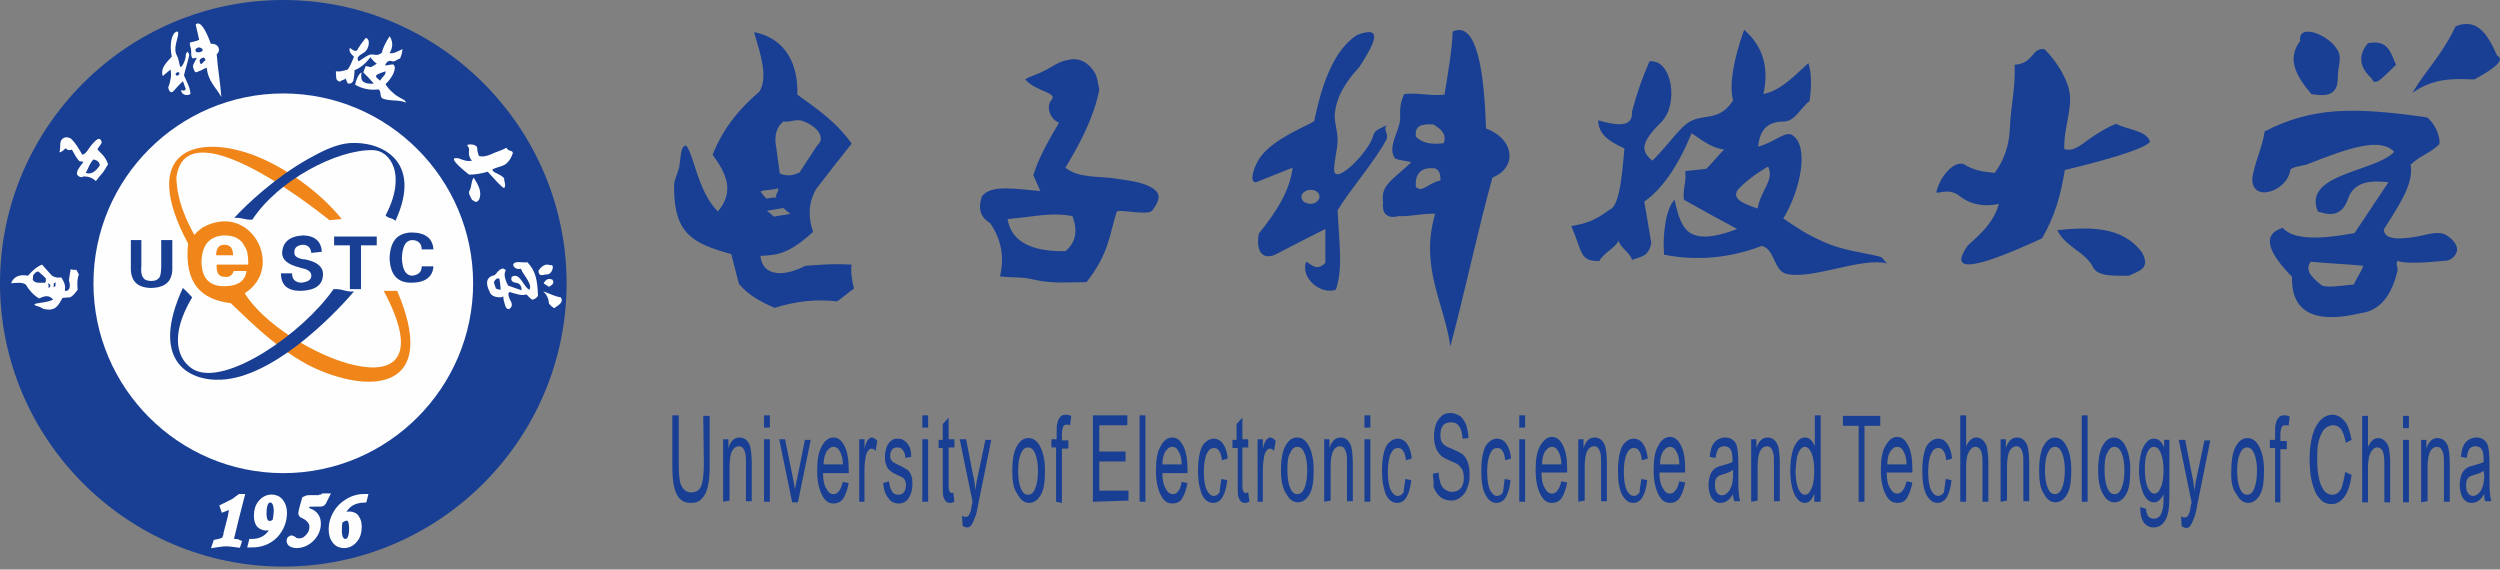 <?xml version="1.0" encoding="utf-8"?>
<!-- Generator: Adobe Illustrator 27.9.0, SVG Export Plug-In . SVG Version: 6.00 Build 0)  -->
<svg version="1.1" id="图层_1" xmlns:svg="http://www.w3.org/2000/svg"
	 xmlns="http://www.w3.org/2000/svg" xmlns:xlink="http://www.w3.org/1999/xlink" x="0px" y="0px" viewBox="0 0 428 97.5"
	 style="enable-background:new 0 0 428 97.5;" xml:space="preserve">
<rect x="0" y="0" width="428" height="97.5" fill="#808080" stroke="none"/>
<style type="text/css">
	.st0{fill-rule:evenodd;clip-rule:evenodd;fill:#183F93;}
	.st1{fill-rule:evenodd;clip-rule:evenodd;fill:#FEFEFE;}
	.st2{fill-rule:evenodd;clip-rule:evenodd;fill:#FEFEFE;stroke:#FEFEFE;stroke-width:1.06;}
	.st3{fill-rule:evenodd;clip-rule:evenodd;fill:#F08519;}
</style>
<g>
	<g id="svg_1">
		<g id="svg_18">
			<g id="svg_19">
				<g id="svg_20">
					<path id="svg_21" class="st0" d="M48.5,0C75.2,0,97,21.8,97,48.5C97,75.2,75.2,97,48.5,97C21.8,97,0,75.2,0,48.5
						C0,21.8,21.8,0,48.5,0z"/>
					<path id="svg_22" class="st1" d="M48.5,16C66.4,16,81,30.6,81,48.5C81,66.4,66.4,81,48.5,81C30.6,81,16,66.4,16,48.5
						C16,30.6,30.6,16,48.5,16L48.5,16z"/>
					<path id="svg_23" class="st1" d="M5.9,52.1c0,0.2,0.4,0.3,0.8,0.4c0.3,0.1,0.5,0.3,0.8,0.4c1.9,0.4,2.4-0.4,3.2-1.9
						c0.4,0,0.9-0.1,1.3-0.1c0.6-0.3,0.9-0.8,1.3-1.3c-0.1-1-0.1-1.8,0.2-2.6c-0.1-0.3-0.3-0.5-0.4-0.8c-0.3,0-0.7,0-1-0.1
						c-0.2,1-0.2,1.4-0.3,1.9c0.4,1.2,0,1.9-0.7,1.8c0.1-0.7,0.1-1.2-0.6-2.3c-0.6,0.1-1.2,0-1.7-0.4c-0.5-0.6-1.1-1.2-1.6-1.8
						c-1,0.4-1.7,1.1-2.4,1.9c-1.5-0.3-2.5,0.2-2.9,1.3c1-0.1,1.9-0.2,2.5,0.2c0.6,1,1.3,1.8,2.3,2.4c0.8-0.4,1.7-0.7,2.4,0.2
						C7.8,51.9,6.2,51.8,5.9,52.1L5.9,52.1L5.9,52.1z M5.6,47.9c0.2,0.3,0.5,0.5,1,0.5c0.4,0,0.7,0,1.1,0c0.2-0.2,0.2-0.5,0.1-0.8
						c-0.3-0.3-0.6-0.6-1-0.9c-0.2-0.4-0.7-0.2-1.1,0.4C5.6,47.3,5.7,47.6,5.6,47.9L5.6,47.9L5.6,47.9z M8.3,49.3
						c0.1-0.1,0.2-0.1,0.3-0.2c0-0.1,0-0.3,0-0.4c-0.2,0-0.2-0.2-0.4-0.2C8.4,48.8,8.3,49.1,8.3,49.3L8.3,49.3z M9.2,49.2
						C9.3,49.1,9.4,49,9.5,49c0-0.2,0-0.5,0-0.7c-0.1,0.1-0.2,0.2-0.3,0.2C9.2,48.8,9.2,49,9.2,49.2z"/>
					<path id="svg_24" class="st1" d="M10.2,26.1c0-0.3,0.1-0.5,0.1-0.8c0-0.3,0-0.8,0.1-1.1c0.2-0.5,0.6-0.7,1-0.7
						c0.2,0,0.5,0.1,0.7,0.2c0.9,0.8,1.4,1.8,2,2.8c0.7-0.2,1-1,1.5-1.6c0.2-0.2,0.7-0.9,1.2-1.1c0.3-0.1,0.5,0.1,0.6,0.5
						c0.1,0.3-0.7,1-0.7,1.3c0.6,0.7,1.3,1.1,1.8,2.5c-0.3,0.5-0.7,1.3-1.2,1.8c-0.4,0.4-0.6,0.8-0.9,1.1c-0.6-0.6-1.3-0.8-2.1-0.8
						c-0.3,0.2-0.7,0.2-1.1-0.3c-0.2-0.6,0.5-1.4,1.1-2.2c-0.2,0-0.5-0.1-0.7-0.1c-0.5-0.5-0.8-1.1-1.3-2c-0.3,0.2-0.9,0.1-1-0.2
						C11.3,25.2,10.9,25.9,10.2,26.1L10.2,26.1L10.2,26.1z M14.7,29.6c0.5-1,0.7-1.7,1.3-2.3c0.6,0.1,1,0.4,1.1,1
						C16.3,29.5,15.5,29.9,14.7,29.6z"/>
					<path id="svg_25" class="st1" d="M86.7,25.3c-0.9,0.5-1.8,0.7-2.6,1.1c-0.7,0.3-1.4,0.5-2.1,0.3c-0.2-0.5-0.3-0.9-0.3-1.4
						c-0.1-0.5-1-0.7-1.7-0.5c-0.1,0.1,0.4,0.4,0.3,1c-0.1,0.7,0.1,1.3,0.5,1.7c-0.8,0.2-1.5-0.1-2.3-0.4c-1.3-0.2-1.2,0.4,1.8,2.8
						c1.1,0,2.1-0.2,3.2-0.5c1,1.1,2.4,2.7,2.8,2.8c0.4-0.4,0-1.1,0-1.7c-0.3-0.3-0.6-0.5-1-0.7c-0.4-0.2-1-0.4-1-0.8
						c1-0.5,2-0.5,2.6-1.2c0.4-0.4,0.7-1,0.9-1.6C87.7,25.6,87.2,26.1,86.7,25.3L86.7,25.3L86.7,25.3z M81.1,30.4
						c0.8,1.3,1.5,2.5,0.9,3.8c-0.5,0.7-0.8,0.2-1.2,0c-0.3-0.6-0.7-1.2-0.4-1.6C80.8,31.9,80.6,31.1,81.1,30.4z"/>
					<path id="svg_26" class="st1" d="M94.2,45.4c-0.8-0.3-1.4,0.1-2,0.9c0,0.5,0.1,0.7,0.4,0.8c0.2,0,0.5,0,0.7-0.1
						c0.2,0,0.5,0,0.7-0.1C94.6,46.6,95,45.2,94.2,45.4L94.2,45.4z M94,49.1c0.4-0.3,1-0.5,0.6-1.2c-0.8-0.4-1.2,0.1-1.4,0.4
						C92.9,48.5,93.2,48.6,94,49.1L94,49.1z M96,50.9c-1.3-0.2-1.9-0.7-3-1c0.8,0.7,0.9,1.4,1,2.1c0.6,0.7,1,0.9,1.1,0.6
						C95.9,52.1,96.5,51.6,96,50.9L96,50.9z M88.4,44.9c0.6-0.1,1.4,0.1,1.9,0c1.4,1.5,1.7,3,1.8,5.7c-0.1,0.3-0.6,0.7-1,0.7
						c-0.5-0.3-0.6-0.6-1-0.9c-0.8,0.3-1.8-0.1-2.8-0.4c-0.4,0.1-0.3,0.6,0,1.3c0.2,0.3,0.4,0.7,0.3,1.1c-0.4,0.9-0.9,0.4-1,0.2
						c-0.3-0.8-0.5-1.6-0.4-1.8c-0.2-0.1-0.2,0.1-0.5,0.1c-1.2,0-1.7-0.4-1.9-1c-0.7-1.4-0.6-2.5,0.9-2.8c0.8-1,1.4-1.5,1.9-0.8
						c-0.4,0.5-0.2,1.5,0.4,2.6c0.8,0.3,1.5,0.5,2.3,0.8c0-0.4-0.1-1.2-1-1.3c-0.9-0.1-0.8-0.7-0.7-1c1.4-0.9,2,1.7,3,2.2
						c0.5-0.6-0.2-1.6-1.2-3.1c0-0.1-0.2-0.5-0.3-0.5C88.1,46.3,87.3,45.1,88.4,44.9z M85.5,47.7c0.1,0.6,0.2,1.3,0.2,1.9
						c-0.3,0-0.5-0.1-0.8-0.2c-0.2-0.6-0.4-1-0.3-1.2C84.9,47.7,85.1,47.6,85.5,47.7z"/>
					<path id="svg_27" class="st1" d="M29.8,5.7c-0.6,0.9-0.7,2.3-0.4,4c-0.1,0.2-1.4,1.3-1.6,2.3c-0.1,0.6,0,1.2,0.2,0.9
						c0.4-0.3,0.8-0.7,1.2-1c0.2,1,0,2-0.4,3.1c0.2,0.9,0.6,0.9,0.9,0.6c0.5-0.6,1.1-1.2,1.6-1.7c0.2,0.4,0.3,0.9,0.5,1.3
						c-0.2,0.5-0.5,0.3-0.8,0.2c0,0.8,1,1.1,1.6,0.7c0-1-0.6-2-1.1-3.2c0.2-1,0.7-2.4,0.9-3.5c0-0.3-0.3-0.3-0.2-0.6
						c-0.2,0.2-0.4,0.3-0.4,0.6c0.1,0.7-0.8,2.6-1,1.9c-0.1-0.4-0.2-0.9-0.3-1.3c-0.1-0.3-0.3-0.6-0.4-0.9c-0.2-0.8,0-1.5,0.2-2.3
						C30.6,5.8,30.7,4.9,29.8,5.7L29.8,5.7L29.8,5.7z M33.5,4.2C33.7,5,33.9,6,34.1,6.8c-0.5,0.3-1,0.3-1.6,0.5
						c0,0.5,0.1,0.7,0.2,1.1c0.1,0.5-0.1,1.3,0.3,1.6c0.2,0,0.5-0.1,0.7-0.1c-0.5,1-0.9,1.3-0.5,2c0.1,0.5,0.4,0.6,0.8,0.3
						c0.5-0.1,0.9-0.5,1.4-0.6c0.2,2.3,1.6,3.4,2.5,5c-0.2-2.6-0.6-4.7-0.8-7.3c0.8-0.7,0.3-1.9-1-1.8C35.3,5.3,34.3,3.4,33.5,4.2
						L33.5,4.2L33.5,4.2z M30.3,12.4c0.2-0.1,0.4,0,0.4,0.1c0.1,0.2-0.1,0.3-0.2,0.4c-0.2,0.1-0.4,0-0.4-0.1
						C30,12.7,30.1,12.5,30.3,12.4z M33.6,8.9C33.9,9,34.3,9,34.7,8.7c0-0.4-0.2-0.5-0.7-0.6C33.5,8.3,33.3,8.5,33.6,8.9L33.6,8.9z
						 M34.3,10.9c0.3,0.2,0.4-0.3,0.9-0.6c-0.2-0.6-0.5-0.4-0.5-0.4C34.1,10.1,34.1,10.4,34.3,10.9L34.3,10.9z"/>
					<path id="svg_28" class="st1" d="M62.6,6.5c-0.5,0.6-0.9,1.2-1.3,1.8c-0.2,0.7-0.8,0.4-1.4-0.1c-0.2,0.5,0.1,1,0.7,1.5
						c-0.3,0.8-0.7,1.7-1,2.1c-0.1,0.1-0.2,0.2-0.4,0.2c-0.7,0.2-1.1,0.3-1.7,0.2c0.1,1.3-0.1,1.5,0.7,1.8c0.2-0.3,0.8-0.3,1-0.6
						c0,0.4,0.3,0.6,0.3,0.9c0.4,0,0.7,0.1,1-0.5c0.1-0.6,0.2-1.2,0.2-1.8c0.9-0.3,1.9-1.1,2.7-2.2c0.3,0.3,0.6,0.8,1.1,1.1
						c-0.3,0.2-0.6,0.4-1,0.6c-0.4-0.1-0.5-0.1-0.9-0.2c-0.1,0.4-0.3,0.7-0.4,1.1c0.6,0.6,1.2,1.2,1.8,1.9c-0.7,0.1-1.5,0-1.9-0.4
						c-0.3-0.3-0.3-0.9-0.2-1.5c-0.5,0.2-1,1.4-1.1,2.1c1.2,0.7,2.6,1,4,0.8c0.5,0.3,0.2,1.2,0.6,1.5c1,0.6,3.2,0.2,4.1,0.8
						c-0.1-0.2-0.1-0.3-0.2-0.4c-0.6-0.4-1.4-0.7-2-1.3c-0.7-0.6-1-1-1.3-1.5c1.1-1,2-2.7,1.4-3.3c-0.2-0.2-0.8,0.1-1.5,0.1
						c0.2-0.4,0.5-1,1.3-0.7c0.4,0.1,0.9-0.4,1.3-0.5c0.2-0.5,0.4-1.1,0.4-1.6c-1,0.5-1.5,0.8-2.2,0.7c0.6-1,0.6-2,0-2.9
						C66,7.3,65.5,8.3,65.4,9c-0.9,0.8-1.4,0.1-2.2,0.4c-0.5,0.2-1,0.6-1.8,1.1C61,9.9,61.3,9.6,62.3,9C63.2,8.5,63.5,6.6,62.6,6.5
						L62.6,6.5L62.6,6.5z M64.5,12.8c0.4-0.2,0.9-0.4,1.5-0.6c0.1,0.7-0.6,0.9-0.9,1.6C64.5,13.4,64.2,13.1,64.5,12.8L64.5,12.8z"/>
					<path id="svg_29" class="st2" d="M41.1,85.1h0.2l-0.9,3.5l-0.8,3.3c-0.1,0.3-0.1,0.5-0.1,0.6c0,0.1,0.1,0.2,0.2,0.2
						c0.1,0,0.2,0.1,0.5,0.1c0.2,0,0.4,0,0.6,0.1l-0.1,0.3c-0.8-0.1-1.4-0.2-2-0.2s-1.1,0.1-1.8,0.2l0.1-0.3
						c0.5-0.1,0.9-0.2,1.1-0.3c0.2-0.1,0.4-0.2,0.5-0.5c0.1-0.3,0.2-0.5,0.2-0.8l0.7-2.7c0.2-1.1,0.3-1.6,0.3-1.8
						c0-0.2-0.1-0.2-0.2-0.2c-0.1,0-0.5,0.2-1.3,0.5l-0.1-0.3c0.8-0.4,1.4-0.7,1.8-0.9C40.3,85.7,40.7,85.4,41.1,85.1L41.1,85.1
						L41.1,85.1z M43,93.2l0.1-0.4c2,0,3.4-1.1,4-3.1c-0.5,0.4-1,0.6-1.5,0.6c-0.5,0-0.9-0.2-1.2-0.5c-0.3-0.4-0.4-0.9-0.4-1.5
						c0-0.9,0.2-1.6,0.7-2.2c0.5-0.6,1.1-0.9,1.8-0.9c0.6,0,1.1,0.2,1.5,0.7c0.4,0.5,0.6,1.1,0.6,1.9c0,1.4-0.5,2.7-1.5,3.8
						C46,92.7,44.7,93.2,43,93.2L43,93.2L43,93.2z M47.2,89.2c0.1-0.7,0.2-1.3,0.2-1.7c0-0.6-0.1-1.1-0.3-1.5
						c-0.2-0.3-0.5-0.5-0.8-0.5c-0.4,0-0.7,0.2-0.9,0.6c-0.2,0.4-0.3,1-0.3,1.8c0,0.6,0.1,1.1,0.3,1.4c0.2,0.3,0.4,0.4,0.7,0.4
						C46.4,89.8,46.8,89.6,47.2,89.2L47.2,89.2L47.2,89.2z M55.4,85h0.4l-0.5,1c-0.1,0.2-0.3,0.2-0.8,0.2c-1.1,0-1.7,0-1.9,0.1
						c-0.2,0.4-0.2,0.6-0.2,0.8c0,0.1,0,0.2,0.1,0.2c0.1,0.1,0.2,0.1,0.3,0.2c0.6,0.2,1,0.5,1.2,0.8c0.3,0.4,0.4,0.8,0.4,1.4
						c0,0.9-0.4,1.8-1.1,2.5c-0.7,0.7-1.6,1.1-2.5,1.1c-0.4,0-0.7-0.1-0.9-0.2c-0.2-0.1-0.3-0.3-0.3-0.5c0-0.1,0-0.2,0.1-0.3
						c0.1-0.1,0.2-0.1,0.2-0.1c0.1,0,0.2,0.1,0.4,0.2c0.2,0.2,0.5,0.3,0.9,0.3c0.6,0,1.1-0.2,1.6-0.8c0.5-0.5,0.7-1.1,0.7-1.7
						c0-0.4-0.1-0.8-0.4-1.1c-0.2-0.3-0.6-0.6-1-0.8c-0.2-0.1-0.3-0.2-0.4-0.2c-0.1-0.1-0.1-0.2-0.1-0.3c0-0.1,0.1-0.4,0.2-0.9
						l0.4-1.4c0.2-0.1,0.4-0.2,0.7-0.2h1.4c0.3,0,0.5,0,0.6-0.1C55.2,85.2,55.3,85.1,55.4,85L55.4,85L55.4,85z M62.4,85.1l-0.1,0.4
						c-2.1,0.1-3.4,1.1-4,3.2c0.5-0.4,1-0.6,1.5-0.6c0.5,0,1,0.2,1.2,0.6c0.3,0.4,0.4,0.9,0.4,1.5c0,0.9-0.2,1.6-0.7,2.2
						c-0.5,0.6-1.1,0.9-1.8,0.9c-0.6,0-1.1-0.2-1.5-0.7c-0.4-0.5-0.6-1.1-0.6-2s0.2-1.7,0.7-2.6c0.5-0.9,1.1-1.5,1.9-2
						C60.3,85.4,61.3,85.1,62.4,85.1C62.4,85.1,62.4,85.1,62.4,85.1z M58.1,89.2C58,89.9,58,90.4,58,90.9c0,0.6,0.1,1.1,0.3,1.4
						c0.2,0.3,0.5,0.5,0.8,0.5c0.4,0,0.7-0.2,0.9-0.6c0.2-0.4,0.3-1,0.3-1.7c0-0.6-0.1-1.1-0.2-1.4c-0.2-0.3-0.4-0.5-0.7-0.5
						C59,88.6,58.6,88.8,58.1,89.2z"/>
					<path id="svg_30" class="st3" d="M33.3,40.2c0,0-0.1-0.1-0.1-0.1c-1.5-2.8-2.9-5.9-3-9.7c1.5-11.8,22.4,4.2,26.2,7.3
						c0.7-0.1,1.4-0.1,2.1-0.2c-3.6-4.5-9.7-9-15.5-11.1c-10-3.5-19.1-0.2-10.8,15.3c-0.7,7,2.4,9.6,7.3,10.2
						c3.3,3.1,9.1,9.1,15.7,11.7c9.8,3.9,19.6,2.1,12.8-13.8c-0.8,0-1.5,0-2.3,0C78,72.9,48.1,60.5,41.9,50.2c7-4.4,1-15.9-7.3-11.2
						C34.1,39.4,33.6,39.8,33.3,40.2L33.3,40.2L33.3,40.2z"/>
					<path id="svg_31" class="st1" d="M42.5,45.3c0-0.6,0-1.1-0.1-1.6c0-0.5-0.2-1-0.5-1.5c-0.6-1.3-1.8-1.9-3.5-1.9
						c-2.5,0.1-3.8,1.6-3.9,4.4c0,2.9,1.3,4.3,3.9,4.3c2.3,0,3.6-0.9,3.8-2.6H40c-0.2,0.7-0.7,1.1-1.5,1c-1,0-1.5-0.6-1.4-2.1
						L42.5,45.3L42.5,45.3L42.5,45.3z M37,43.7c0-1.2,0.5-1.8,1.4-1.8c1,0,1.5,0.6,1.5,1.8H37z"/>
					<path id="svg_32" class="st0" d="M57.1,49.5c1.5-0.1,2,0.5,3.5,0.4C56.6,54.6,46.5,64.6,37.9,65c-5.9,0.3-12.2-3.5-6.6-15.7
						c0.8,0.7,0.9,0.9,1.6,1.6c-4,6.7-2.5,10.8,0.3,12.4C38.7,66.2,51.9,57,57.1,49.5L57.1,49.5L57.1,49.5z"/>
					<path id="svg_33" class="st0" d="M43.2,37.6c-1.3,0.1-1.7-0.4-3.1-0.3c2.4-2.6,7.2-7,12.5-10c2.3-1.3,4.8-2.6,7.2-2.8
						c5.3-0.4,12.7,2.9,7.9,13.3c-0.7-0.6-1-0.3-1.7-0.9c3.7-7,0.8-11.2-2.2-11.2C57.6,25.6,47.6,30.9,43.2,37.6L43.2,37.6
						L43.2,37.6z"/>
					<path id="svg_34" class="st0" d="M27.6,41.1v4.4c0,1-0.1,1.6-0.3,2c-0.3,0.4-0.7,0.6-1.4,0.6c-0.7,0-1.2-0.2-1.4-0.6
						c-0.3-0.4-0.4-1-0.3-2v-4.4h-1.8v5.1c0.1,2,1.2,3.1,3.6,3.1c2.3-0.1,3.4-1.1,3.5-3.1v-5.1H27.6L27.6,41.1L27.6,41.1z"/>
					<path id="svg_35" class="st0" d="M55.1,43.1c-0.1-1.7-1.1-2.7-3.1-2.8c-2.4,0.1-3.6,1.1-3.7,3c0,1.2,1,2,3,2.5
						c0.1,0,0.2,0.1,0.3,0.1c1.1,0.2,1.7,0.6,1.7,1.3c0,0.7-0.6,1.1-1.8,1.2c-1-0.1-1.5-0.6-1.5-1.6h-1.9c0,2,1.1,3,3.4,3
						c2.5-0.1,3.8-1,3.8-2.9c0-1.2-1-2.1-3.1-2.5c-0.1,0-0.2,0-0.2,0c-1.2-0.2-1.7-0.6-1.6-1.3c0-0.7,0.5-1.1,1.4-1.2
						c0.9,0,1.4,0.5,1.5,1.4L55.1,43.1L55.1,43.1L55.1,43.1z"/>
					<path id="svg_36" class="st0" d="M57.2,42h2.7v7.5h1.9V42h2.7v-1.5h-7.3V42z"/>
					<path id="svg_37" class="st0" d="M74.2,42.7c-0.1-1.9-1.4-2.9-3.8-2.9c-2.4,0.1-3.6,1.5-3.7,4.4c0.1,2.8,1.3,4.2,3.7,4.2
						c2.4,0,3.7-1,3.8-2.8h-2c0,1-0.6,1.5-1.7,1.6c-1.1-0.1-1.6-1.1-1.7-3c0.1-2,0.6-3,1.7-3.1c1.1,0,1.7,0.6,1.7,1.6L74.2,42.7
						L74.2,42.7L74.2,42.7z"/>
					<path id="svg_38" class="st0" d="M344.9,11.1c0.2,3.9-0.7,7.3-0.8,10.7c-0.1,3.1-1,5.6-2.6,7.8c-2-0.2-3.6-0.4-5.3-1.5
						c-1.7-0.6-4.1,2.1-4.7,4.8c0.2,0.4,2.1-0.8,3.9,0.6c2.1,1.7,4.7,1.9,6.8,1.4c-0.8,3-3,5.1-5.3,7.1c-2.9,4.1-0.7,5,12.7-1.2
						c2.2-3.8,3.2-7.4,3.9-11.7c5.5-1.3,13.3-3.4,14.6-4.8c-0.6-2-3.7-2-5.8-3.1c-1.6,0.6-2.8,1.4-4.2,2.3c-1.6,1.1-3.1,2.6-4.7,2
						c-0.1-4.3,1.9-7.6,0.5-11.2c-0.8-2.1-2.2-4.2-3.9-5.9C347.7,8.2,348.3,10.8,344.9,11.1z M352.2,39.4c5.8-0.6,11.2-0.6,14.5,3.8
						c1.6,2.9-0.7,3.2-2.2,4c-2.5,0-5.4,0.2-6.2-1.5C357,43.1,353.6,42.3,352.2,39.4z"/>
					<path id="svg_39" class="st0" d="M393.8,7c-2.2,2.9-1,5.7,1.9,9.1c2.3,0.4,3.5,0.2,4.2-1c0.4-0.8,0.3-1.9,0.4-2.9
						c0.1-1,0.4-1.9,0.2-2.9C399.7,6.3,393.3,3.6,393.8,7L393.8,7L393.8,7z M410.2,11.1c-0.9-2-1.3-4.4-4.8-3.7
						c-2.4,2.8-0.5,5,0.6,6C406.6,14.8,407.4,13.8,410.2,11.1L410.2,11.1z M420.4,4.5c-2.5,5.2-4.9,7.2-7.4,11.4
						c3.8-2.7,7.4-2.4,10.6-2.3c3.9-2.1,5.2-3.4,3.9-4.1C425.9,5.9,424.1,3,420.4,4.5L420.4,4.5z M385.6,30.5c0.3-2.4,1.8-5.5,2.1-8
						c8.2-4.2,15.2-4.2,27.8-2.4c1.2,0.8,2.4,3.3,2.1,4.6c-1.8,1.7-3.1,1.8-4.9,3.5c0.6,3.4-2.2,7.2-4.6,11.1
						c0.1,1.8,2.7,1.7,5.7,1.2c1.7-0.3,3.7-1.1,5.1-0.2c3.5,2.4,0.8,4.2,0.1,4.3c-3.8,0.4-7.8,0.6-8.5,0c-0.5,0.9,0.2,1-0.1,2
						c-1.2,4.8-3.6,6.7-6.2,7c-7,1.7-12,0.5-11.8-6.2c-3.9-4-5.4-7.2-1.6-8.4c1.8,2.1,6.4,2,12.3,0.9c1.9-2.9,3.9-5.8,5.8-8.7
						c-1.9-0.2-5.8-0.6-6.9,2.8c-1.2,3.6-3.9,2.6-5.2,2.2c-2.6-6.5,9.7-6.7,13.1-10.2c-2.4-2.5-7.5-0.8-15.1,2.2
						c-0.3,0.1-2.6,0.4-2.7,0.9C391.6,32.8,385.4,34.8,385.6,30.5L385.6,30.5L385.6,30.5z M395.6,44.8c3,0.3,6,0.4,9,0.7
						c-0.5,1.4-1.1,1.9-1.6,3.2c-2.8,0.3-4.9,0.6-5.6,0.1C395.3,47.1,394.7,46.1,395.6,44.8L395.6,44.8z"/>
					<path id="svg_40" class="st0" d="M117.4,24.9c-0.9,0.2-0.8,1.7-1.1,3.6c-0.2,1.1-1,2.4-0.9,3.6c0,8,3.3,9.6,9.8,11.4
						c0.4,1.7,0.9,3.4,1.3,5.1c1.7,2,3.8,3.1,6.1,4.1c3.8-1.2,7.4-1.5,10.7-1.1c1-0.7,1.9-1.5,2.9-2.2c-0.3-1.1-0.6-3-0.4-4.1
						c-4-0.2-5.8,0.1-7.9,0.2c-4.5,2.3-7.5,1.3-7.7-1.7c3-0.1,4.9-0.4,9-4.1c-0.8-2.4-0.9-4.8,0.5-7.3c2-2.6,4-5.2,6.1-7.8
						c-2.4-3.5-5.8-5.9-9.3-8.4c0.2-6.2-2.8-9.8-7.4-10.7c1.2,4.1,2.4,7.7,0.9,10.2c-3.7,3.1-6.4,6.7-8,10.8c2.2,3,3.9,6.2,0.9,9.7
						C119.4,32.8,118.7,25.9,117.4,24.9L117.4,24.9L117.4,24.9z M134.1,20.8c-1.2,1-1.6,2.5-1.2,4.5c0.2,1.5,0.4,2.9,0.6,4.4
						c1.1,0.5,2.3,0.4,3.4-0.2c1-1.5,2-3.1,3-4.6c1.4-1.1,0.4-3.1-2.5-4.2C136.2,20.3,135.3,21,134.1,20.8L134.1,20.8L134.1,20.8z
						 M130.2,32.8c0.3,0.4,0.6,0.8,1,1.2c0.6-0.1,1.1-0.2,1.7-0.2c-0.2-0.7,0.5-0.9,0.3-1.6C132.5,32.6,131,32.4,130.2,32.8
						L130.2,32.8z M131.3,36.1c0.4,0.3,0.8,0.6,1.2,1c0.9-0.2,1.9-0.3,2.8-0.5c-0.4-0.3-0.8-0.6-1.2-1
						C133.2,35.8,132.2,35.9,131.3,36.1z"/>
					<path id="svg_41" class="st0" d="M175.5,13.6c0.9-0.6,2-0.8,3.1-1.4c1.3-0.6,2.7-1.7,4.1-1.9c2.1-0.6,3.7,0.5,4.7,2.1
						c0.5,0.8,0.6,2.1,0.8,3c-1,4.8-3.2,9-5.8,13.3c2.3,1.9,5.9,1.4,8.8,1.9c0.9,0.2,4.7,0.4,6.5,1.9c1.1,0.9,0.7,2-0.4,3.5
						c-0.7,1-5.2-0.2-6.1,0.2c-1.3,4-1.3,7.2-5.2,12.1c-2.6,0-5.9,0.3-8.9-0.4c-2.1-0.6-4.2-0.3-5.9-0.6c0.8-3.3,0.2-6.4-1.7-9.1
						c-1.4-0.9-2.2-2.1-1.4-4.6c1.6-2.1,6-1.2,10-0.9c-0.4-0.9-0.8-1.8-1.2-2.7c0.9-2.9,2.3-5.4,4.4-9c-1.6-0.6-2.3-2.9-1.2-4
						C180.9,15.8,177.4,15.7,175.5,13.6L175.5,13.6L175.5,13.6z M172.5,37.5c4.7-0.4,7.4-1.2,11.1-0.5c1,2.6,0.5,4.6-1.2,6
						C176.3,43.1,173.1,41.2,172.5,37.5L172.5,37.5z"/>
					<path id="svg_42" class="st0" d="M248.7,5.4c-0.1,3.3-0.9,7.6-1.4,10.8c-2.4,0.3-4.5-0.4-6.9-0.1c-0.8,1.7-0.7,2.7-0.7,4.4
						c-0.2,2.1-2.2,4.7-0.9,6.6c0.7,0.4,2.1,0.4,2.8,0.7c-3.3,3.1-5.3,3.9-4.8,6.9c-0.3,1.9,0.8,2.8,2.6,2.3
						c2.1,0.1,4.2-0.5,6.3-0.4c-2.7,9.1,1.6,15.4,2.6,22.7c2.7-10.2,4.4-18.6,7.2-28.9c4.3-1.7,3.8-6.6-1.1-8.4
						C254.1,12.1,252.8,3.5,248.7,5.4L248.7,5.4L248.7,5.4z M232.3,6c-3.8,2.5-5.9,7.9-7.3,14.7c-0.5,0.6-7.3,3-9.5,6.6
						c-1.2,2-1.6,4.4-0.2,3.8c2-0.8,4-1.6,6-2.4c-0.5,4.1-2.9,7.7-5.8,11.3c-0.6,3.8,1.2,4.2,2.6,3.7c2.9-1.5,5.8-3,8.8-4.5
						c0,1.9,0,3.9,0,5.8c-1.5,1.5-2.3,0.3-3.3-0.2c-1,2.9,2.6,5.7,5.1,4.8c1.3-3.7,0.5-8.5,0.3-13.6c2.1-3.5,6.3-8.3,8.3-12
						c0.6-1.1-0.6-1.6,0.1-2.6c-0.9,0.6-2,0.7-2.3,1.8c-0.7,2.8-6.6,8.7-6.7,5.9c0-1.7,0.6-3.5,0.6-5.2c0-1.4-0.5-2.7-0.5-4.1
						c0.2-3.3,2-5.9,4.2-8.3C235.3,7.5,237,4.2,232.3,6L232.3,6z M224.4,32.5c0.9,0,1.5,0.5,1.5,1.2c0,0.6-0.7,1.2-1.5,1.2
						c-0.9,0-1.6-0.5-1.6-1.2C222.8,33.1,223.5,32.5,224.4,32.5z M242.4,23.4c1.1,1.1,2.7,1.4,4.8,1.1c0.4-1.5-0.2-2.2-1.8-3.2
						C243.1,21.2,242.2,21.6,242.4,23.4L242.4,23.4z M242.4,32c1.1,1.1,2.1-0.7,4.2-1.1c0.1-2.4-1.4-2.1-1.5-2.1
						C243,28.7,242.2,30.2,242.4,32L242.4,32z"/>
					<path id="svg_43" class="st0" d="M282.4,10.5c-1.2,2.7-2.2,5.5-3,8.6c0.2,2.8-2.6,2.4-5.8,1.5c0.1,2.3,1.6,3.5,4.5,4.8
						c-0.3,3.4-0.6,7.3-1.5,9.3c-0.3,0.7-0.7,1.1-1.2,1.3c-2.4,1.8-4,2.3-6.4,2.7c2,4.6,1.4,6,4.8,6c0.6-1.3,2.7-2.2,3.3-3.5
						c0.4,1.4,1.9,1.9,2.3,3.3c1.4-0.6,2.8-0.4,3.3-2.9c-0.4-2.4-0.8-4.8-1.2-7.1c3.1-2.1,5.9-6.3,8.1-11.7c1.4,0.9,3.2,2.5,5.6,2.8
						c-1.1,1-2,2.3-3.1,3.3c-1.5,0.2-2.1,0.2-3.6,0.4c0.3,1.7-0.5,3.2-0.2,4.9c3,1.7,6.1,3.4,9.1,5c-2.9,1.1-6,1.9-8,0.7
						c-1.5-0.9-2.2-3.2-2.7-5.7c-1.6,1.5-2.1,6.5-1.8,9.4c5.5,1.1,11.3,0.6,16.7-1.5c2.3,0.5,2,4.3,4.3,4.8c4.4,1,12.7-2.9,17.2-1.8
						c-0.6-0.4-0.6-1-1.4-1.2c-2.9-0.7-6.5-1.1-9.5-2.5c-3.4-1.5-4.9-2.7-6.9-4c3-4.9,4.5-12.5,1.5-14.3c-1.2-0.7-3.1,1.3-5.8,2
						c0.2-1.9,0.8-4.3,4.4-4.3c1.9,0,2.9-2.4,4.4-3.5c0.3-2.2,0.4-4.7-0.2-6.5c-3.2,3-5,4.7-7.7,5.3c1-4.6-0.1-8.2-3.3-11
						c-1.8,5-2.6,9.4-1.9,12.1c-2.6,4-5.4,1.9-8.1,4.1c-1.6,1.3-3,3.5-5.7,6.2c-2.3-1.8-1.7-3.4,1.6-6.7
						C287.4,17.8,286.3,10.1,282.4,10.5L282.4,10.5L282.4,10.5z M297.5,32.5c1.3-1.4,3-2.7,5.2-4c1.1,2.4-1.2,3.9-1.8,7.2
						C297.9,34.7,296.6,33.9,297.5,32.5z"/>
					<path id="svg_44" class="st0" d="M120.4,71.2h1.1v8.5c0,1.5-0.1,2.7-0.3,3.5c-0.2,0.9-0.5,1.6-1,2.1c-0.5,0.6-1.1,0.8-1.9,0.8
						c-0.8,0-1.4-0.2-1.9-0.7c-0.5-0.5-0.8-1.2-1-2.1c-0.2-0.9-0.3-2.1-0.3-3.7v-8.5h1.1v8.5c0,1.3,0.1,2.2,0.2,2.8
						c0.1,0.6,0.4,1.1,0.7,1.4c0.3,0.3,0.7,0.5,1.2,0.5c0.8,0,1.4-0.3,1.7-1c0.3-0.6,0.5-1.9,0.5-3.8L120.4,71.2L120.4,71.2
						L120.4,71.2z M123.8,85.9V75.2h0.9v1.5c0.4-1.2,1-1.8,1.9-1.8c0.4,0,0.7,0.1,1,0.3c0.3,0.2,0.5,0.5,0.7,0.9
						c0.2,0.4,0.2,0.8,0.3,1.3c0,0.3,0.1,0.9,0.1,1.8v6.6h-1v-6.5c0-0.7,0-1.3-0.1-1.7c-0.1-0.4-0.2-0.6-0.4-0.9
						c-0.2-0.2-0.4-0.3-0.7-0.3c-0.4,0-0.8,0.2-1.1,0.7c-0.3,0.5-0.5,1.4-0.5,2.8v5.8L123.8,85.9L123.8,85.9L123.8,85.9z
						 M130.8,73.2v-2.1h1v2.1H130.8z M130.8,85.9V75.2h1v10.7H130.8L130.8,85.9z M135.6,85.9l-2.2-10.7h1l1.3,6.4
						c0.1,0.7,0.3,1.4,0.4,2.2c0.1-0.6,0.2-1.2,0.4-2l1.3-6.5h1l-2.2,10.7H135.6L135.6,85.9z M144.3,82.5l1,0.2
						c-0.2,1.1-0.5,1.9-0.9,2.6c-0.4,0.6-1,0.9-1.7,0.9c-0.9,0-1.5-0.5-2-1.5c-0.5-1-0.8-2.3-0.8-4.1c0-1.8,0.2-3.2,0.8-4.2
						c0.5-1,1.2-1.5,2-1.5c0.8,0,1.4,0.5,1.9,1.5c0.5,1,0.7,2.3,0.7,4.1c0,0.1,0,0.3,0,0.5h-4.4c0,1.2,0.2,2.1,0.6,2.7
						c0.3,0.6,0.7,0.9,1.2,0.9c0.4,0,0.7-0.2,0.9-0.5C143.9,83.8,144.1,83.2,144.3,82.5L144.3,82.5L144.3,82.5z M141,79.5h3.3
						c0-0.9-0.2-1.6-0.4-2c-0.3-0.7-0.7-1-1.2-1c-0.5,0-0.8,0.3-1.2,0.8C141.2,77.9,141,78.6,141,79.5L141,79.5L141,79.5z
						 M147.1,85.9V75.2h0.9v1.6c0.2-0.8,0.4-1.3,0.6-1.5c0.2-0.2,0.4-0.4,0.6-0.4c0.3,0,0.7,0.2,1,0.6l-0.3,1.7
						c-0.2-0.3-0.5-0.4-0.7-0.4c-0.2,0-0.4,0.1-0.6,0.4c-0.2,0.2-0.3,0.6-0.4,1c-0.1,0.6-0.2,1.4-0.2,2.1v5.6L147.1,85.9L147.1,85.9
						L147.1,85.9z M151.2,82.7l1-0.3c0.1,0.7,0.2,1.3,0.5,1.7c0.2,0.4,0.6,0.6,1.1,0.6c0.5,0,0.8-0.2,1-0.5c0.2-0.3,0.3-0.7,0.3-1.2
						c0-0.4-0.1-0.7-0.3-1c-0.1-0.2-0.5-0.4-1-0.6c-0.7-0.3-1.2-0.6-1.5-0.9c-0.3-0.2-0.5-0.6-0.6-1c-0.2-0.4-0.2-0.9-0.2-1.4
						c0-0.5,0.1-0.9,0.2-1.3c0.1-0.4,0.3-0.7,0.5-1c0.2-0.2,0.4-0.4,0.6-0.5c0.3-0.2,0.6-0.2,0.9-0.2c0.5,0,0.9,0.1,1.2,0.4
						c0.3,0.2,0.6,0.6,0.8,1c0.2,0.4,0.3,1,0.3,1.7l-1,0.2c0-0.6-0.2-1-0.4-1.3c-0.2-0.3-0.5-0.5-0.9-0.5c-0.5,0-0.8,0.1-1,0.4
						c-0.2,0.3-0.3,0.6-0.3,1c0,0.2,0,0.4,0.1,0.6c0.1,0.2,0.2,0.4,0.4,0.5c0.1,0.1,0.4,0.2,0.9,0.5c0.7,0.3,1.2,0.6,1.5,0.8
						c0.3,0.2,0.5,0.5,0.7,1c0.2,0.4,0.2,0.9,0.2,1.5c0,0.6-0.1,1.2-0.3,1.7c-0.2,0.5-0.5,1-0.8,1.2c-0.4,0.3-0.8,0.4-1.2,0.4
						c-0.8,0-1.4-0.3-1.8-0.9C151.6,84.7,151.3,83.9,151.2,82.7L151.2,82.7L151.2,82.7z M157.9,73.2v-2.1h1v2.1H157.9z M157.9,85.9
						V75.2h1v10.7H157.9z M163.2,84.3l0.2,1.6c-0.3,0.1-0.5,0.2-0.7,0.2c-0.4,0-0.6-0.1-0.8-0.3c-0.2-0.2-0.3-0.5-0.4-0.8
						c-0.1-0.3-0.1-1-0.1-2.1v-6.2h-0.7v-1.4h0.7v-2.7l1-1.1v3.7h1v1.4h-1v6.3c0,0.5,0,0.9,0.1,1c0,0.2,0.1,0.3,0.2,0.4
						c0.1,0.1,0.2,0.1,0.3,0.1C162.9,84.4,163.1,84.4,163.2,84.3L163.2,84.3L163.2,84.3z M164.8,90l-0.1-1.7
						c0.2,0.1,0.4,0.2,0.6,0.2c0.2,0,0.4-0.1,0.5-0.2c0.1-0.1,0.2-0.3,0.3-0.6c0.1-0.2,0.2-0.6,0.3-1.4c0-0.1,0.1-0.2,0.1-0.4
						l-2.2-10.7h1.1l1.2,6.2c0.2,0.8,0.3,1.6,0.4,2.5c0.1-0.8,0.2-1.6,0.4-2.4l1.3-6.2h1l-2.2,10.9c-0.2,1.2-0.4,2-0.6,2.4
						c-0.2,0.6-0.4,1-0.6,1.3c-0.2,0.3-0.5,0.4-0.8,0.4C165.2,90.2,165,90.2,164.8,90L164.8,90L164.8,90z M173.3,80.6
						c0-2,0.3-3.5,0.9-4.4c0.5-0.8,1.1-1.2,1.9-1.2c0.8,0,1.5,0.5,2,1.5c0.5,1,0.8,2.3,0.8,4c0,1.4-0.1,2.5-0.3,3.2
						c-0.2,0.8-0.6,1.4-1,1.8c-0.4,0.4-0.9,0.6-1.4,0.6c-0.8,0-1.5-0.5-2-1.5C173.5,83.7,173.3,82.3,173.3,80.6L173.3,80.6
						L173.3,80.6z M174.3,80.6c0,1.4,0.2,2.4,0.5,3.1c0.3,0.7,0.7,1,1.2,1s0.9-0.3,1.2-1c0.3-0.7,0.5-1.7,0.5-3.1
						c0-1.3-0.2-2.3-0.5-3c-0.3-0.7-0.7-1-1.2-1s-0.9,0.3-1.2,1C174.5,78.2,174.3,79.2,174.3,80.6L174.3,80.6L174.3,80.6z
						 M180.8,85.9v-9.3H180v-1.4h0.9v-1.1c0-0.7,0-1.3,0.1-1.6c0.1-0.5,0.3-0.9,0.5-1.1c0.2-0.3,0.6-0.4,1-0.4
						c0.3,0,0.6,0.1,0.9,0.2l-0.2,1.6c-0.2-0.1-0.4-0.1-0.6-0.1c-0.3,0-0.5,0.1-0.6,0.4c-0.1,0.2-0.2,0.7-0.2,1.3v1h1.1v1.4h-1.1
						v9.3L180.8,85.9L180.8,85.9L180.8,85.9z M187.1,85.9V71.1h5.9v1.7h-4.8v4.5h4.5v1.7h-4.5v5h5v1.7L187.1,85.9L187.1,85.9z
						 M195.1,85.9V71.1h1v14.8H195.1z M202.3,82.5l1,0.2c-0.2,1.1-0.5,1.9-0.9,2.6s-1,0.9-1.7,0.9c-0.9,0-1.5-0.5-2-1.5
						c-0.5-1-0.8-2.3-0.8-4.1c0-1.8,0.2-3.2,0.8-4.2c0.5-1,1.2-1.5,2-1.5c0.8,0,1.4,0.5,1.9,1.5s0.7,2.3,0.7,4.1c0,0.1,0,0.3,0,0.5
						H199c0,1.2,0.2,2.1,0.6,2.7c0.3,0.6,0.7,0.9,1.2,0.9c0.4,0,0.7-0.2,0.9-0.5C202,83.8,202.2,83.2,202.3,82.5L202.3,82.5
						L202.3,82.5z M199,79.5h3.3c0-0.9-0.2-1.6-0.4-2c-0.3-0.7-0.7-1-1.2-1c-0.5,0-0.8,0.3-1.2,0.8C199.2,77.8,199,78.6,199,79.5
						L199,79.5L199,79.5z M209.1,82l1,0.2c-0.1,1.2-0.4,2.2-0.8,2.9c-0.4,0.7-1,1-1.6,1c-0.8,0-1.5-0.5-1.9-1.4s-0.7-2.3-0.7-4.1
						c0-1.2,0.1-2.2,0.3-3c0.2-0.9,0.5-1.5,1-1.9c0.4-0.4,0.9-0.6,1.4-0.6c0.6,0,1.2,0.3,1.6,0.9c0.4,0.6,0.7,1.4,0.8,2.5l-1,0.3
						c-0.1-0.7-0.2-1.3-0.5-1.6c-0.2-0.4-0.5-0.5-0.9-0.5c-0.5,0-0.9,0.3-1.2,1c-0.3,0.6-0.5,1.7-0.5,3.1c0,1.4,0.2,2.5,0.5,3.1
						c0.3,0.6,0.7,1,1.2,1c0.4,0,0.7-0.2,1-0.6C208.8,83.6,209,82.9,209.1,82L209.1,82L209.1,82z M213.7,84.3l0.2,1.6
						c-0.3,0.1-0.5,0.2-0.7,0.2c-0.4,0-0.6-0.1-0.8-0.3c-0.2-0.2-0.3-0.5-0.4-0.8c-0.1-0.3-0.1-1-0.1-2.1v-6.2H211v-1.4h0.7v-2.7
						l1-1.1v3.7h1v1.4h-1v6.3c0,0.5,0,0.9,0.1,1c0,0.2,0.1,0.3,0.2,0.4c0.1,0.1,0.2,0.1,0.3,0.1C213.4,84.4,213.5,84.3,213.7,84.3
						L213.7,84.3L213.7,84.3z M215.3,85.9V75.2h0.9v1.6c0.2-0.8,0.4-1.3,0.6-1.5c0.2-0.2,0.4-0.4,0.6-0.4c0.3,0,0.7,0.2,1,0.6
						l-0.3,1.7c-0.2-0.3-0.5-0.4-0.7-0.4c-0.2,0-0.4,0.1-0.6,0.4c-0.2,0.2-0.3,0.6-0.4,1c-0.1,0.6-0.2,1.4-0.2,2.1v5.6L215.3,85.9
						L215.3,85.9L215.3,85.9z M219.3,80.5c0-2,0.3-3.5,0.9-4.4c0.5-0.8,1.1-1.2,1.9-1.2c0.8,0,1.5,0.5,2,1.5c0.5,1,0.8,2.3,0.8,4
						c0,1.4-0.1,2.5-0.3,3.2c-0.2,0.8-0.6,1.4-1,1.8c-0.4,0.4-0.9,0.6-1.4,0.6c-0.8,0-1.5-0.5-2-1.5
						C219.6,83.7,219.3,82.3,219.3,80.5L219.3,80.5L219.3,80.5z M220.4,80.5c0,1.4,0.2,2.4,0.5,3.1c0.3,0.7,0.7,1,1.2,1
						c0.5,0,0.9-0.3,1.2-1c0.3-0.7,0.5-1.7,0.5-3.1c0-1.3-0.2-2.3-0.5-3s-0.7-1-1.2-1c-0.5,0-0.9,0.3-1.2,1
						C220.5,78.1,220.4,79.1,220.4,80.5L220.4,80.5L220.4,80.5z M226.7,85.9V75.2h0.9v1.5c0.4-1.2,1-1.8,1.9-1.8
						c0.4,0,0.7,0.1,1,0.3c0.3,0.2,0.5,0.5,0.7,0.9c0.2,0.4,0.2,0.8,0.3,1.3c0,0.3,0.1,0.9,0.1,1.8v6.6h-1v-6.5c0-0.7,0-1.3-0.1-1.7
						c-0.1-0.4-0.2-0.6-0.4-0.9c-0.2-0.2-0.4-0.3-0.7-0.3c-0.4,0-0.8,0.2-1.1,0.7c-0.3,0.5-0.5,1.4-0.5,2.8v5.8L226.7,85.9
						L226.7,85.9L226.7,85.9z M233.6,73.2v-2.1h1v2.1H233.6z M233.6,85.9V75.2h1v10.7H233.6L233.6,85.9z M240.6,82l1,0.2
						c-0.1,1.2-0.4,2.2-0.8,2.9c-0.4,0.7-1,1-1.6,1c-0.8,0-1.5-0.5-1.9-1.4s-0.7-2.3-0.7-4.1c0-1.2,0.1-2.2,0.3-3
						c0.2-0.9,0.5-1.5,1-1.9c0.4-0.4,0.9-0.6,1.4-0.6c0.6,0,1.2,0.3,1.6,0.9c0.4,0.6,0.7,1.4,0.8,2.5l-1,0.3
						c-0.1-0.7-0.2-1.3-0.5-1.6c-0.2-0.4-0.5-0.5-0.9-0.5c-0.5,0-0.9,0.3-1.2,1c-0.3,0.6-0.5,1.7-0.5,3.1c0,1.4,0.2,2.5,0.5,3.1
						c0.3,0.6,0.7,1,1.2,1c0.4,0,0.7-0.2,1-0.6C240.3,83.6,240.5,82.9,240.6,82L240.6,82z M245.3,81.1l1-0.2c0,0.7,0.2,1.4,0.3,1.8
						c0.2,0.5,0.4,0.9,0.8,1.1c0.4,0.3,0.8,0.4,1.2,0.4c0.4,0,0.8-0.1,1.1-0.3c0.3-0.2,0.6-0.5,0.7-0.9c0.2-0.4,0.2-0.8,0.2-1.3
						c0-0.5-0.1-0.9-0.2-1.2c-0.2-0.3-0.4-0.6-0.7-0.9c-0.2-0.2-0.7-0.4-1.4-0.7c-0.7-0.3-1.3-0.6-1.6-0.9c-0.4-0.4-0.7-0.8-0.9-1.4
						c-0.2-0.6-0.3-1.2-0.3-1.8c0-0.7,0.1-1.5,0.3-2.1c0.2-0.6,0.6-1.1,1-1.5c0.4-0.3,0.9-0.5,1.5-0.5c0.6,0,1.1,0.2,1.6,0.5
						c0.5,0.3,0.8,0.9,1.1,1.5c0.2,0.7,0.4,1.5,0.4,2.3l-1,0.1c-0.1-0.9-0.2-1.6-0.6-2.1c-0.3-0.5-0.8-0.7-1.4-0.7
						c-0.6,0-1.1,0.2-1.4,0.6c-0.3,0.4-0.4,1-0.4,1.6c0,0.5,0.1,1,0.3,1.3c0.2,0.3,0.7,0.7,1.6,1c0.9,0.4,1.5,0.7,1.8,0.9
						c0.5,0.4,0.8,0.9,1,1.5c0.2,0.6,0.3,1.3,0.3,2.1c0,0.8-0.1,1.5-0.4,2.2c-0.2,0.7-0.6,1.2-1.1,1.6c-0.5,0.4-1,0.6-1.6,0.6
						c-0.7,0-1.4-0.2-1.9-0.6c-0.5-0.4-0.9-1-1.2-1.8C245.5,83,245.4,82.1,245.3,81.1L245.3,81.1L245.3,81.1z M257.6,82l1,0.2
						c-0.1,1.2-0.4,2.2-0.8,2.9c-0.4,0.7-1,1-1.6,1c-0.8,0-1.4-0.5-1.9-1.4s-0.7-2.3-0.7-4.1c0-1.2,0.1-2.2,0.3-3
						c0.2-0.9,0.5-1.5,1-1.9c0.4-0.4,0.9-0.6,1.4-0.6c0.6,0,1.2,0.3,1.6,0.9c0.4,0.6,0.7,1.4,0.8,2.5l-1,0.3
						c-0.1-0.7-0.2-1.3-0.5-1.6c-0.2-0.4-0.5-0.5-0.9-0.5c-0.5,0-0.9,0.3-1.2,1c-0.3,0.6-0.5,1.7-0.5,3.1c0,1.4,0.2,2.5,0.5,3.1
						c0.3,0.6,0.7,1,1.2,1c0.4,0,0.7-0.2,1-0.6C257.4,83.6,257.5,82.9,257.6,82L257.6,82z M260.1,73.2v-2.1h1v2.1H260.1z
						 M260.1,85.9V75.2h1v10.7H260.1L260.1,85.9z M267.3,82.4l1,0.2c-0.2,1.1-0.5,1.9-0.9,2.6c-0.4,0.6-1,0.9-1.7,0.9
						c-0.9,0-1.5-0.5-2-1.5c-0.5-1-0.8-2.3-0.8-4.1c0-1.8,0.2-3.2,0.8-4.2s1.2-1.5,2-1.5c0.8,0,1.4,0.5,1.9,1.5
						c0.5,1,0.7,2.3,0.7,4.1c0,0.1,0,0.3,0,0.5h-4.4c0,1.2,0.2,2.1,0.6,2.7c0.3,0.6,0.7,0.9,1.2,0.9c0.4,0,0.7-0.2,0.9-0.5
						C266.9,83.7,267.1,83.2,267.3,82.4L267.3,82.4L267.3,82.4z M264,79.5h3.3c0-0.9-0.2-1.6-0.4-2c-0.3-0.7-0.7-1-1.2-1
						c-0.5,0-0.8,0.3-1.2,0.8C264.2,77.8,264,78.6,264,79.5L264,79.5L264,79.5z M270.2,85.9V75.2h0.9v1.5c0.4-1.2,1-1.8,1.9-1.8
						c0.4,0,0.7,0.1,1,0.3c0.3,0.2,0.5,0.5,0.7,0.9c0.2,0.4,0.2,0.8,0.3,1.3c0,0.3,0.1,0.9,0.1,1.8v6.6h-1v-6.5c0-0.7,0-1.3-0.1-1.7
						c-0.1-0.4-0.2-0.6-0.4-0.9c-0.2-0.2-0.4-0.3-0.7-0.3c-0.4,0-0.8,0.2-1.1,0.7c-0.3,0.5-0.5,1.4-0.5,2.8v5.8L270.2,85.9
						L270.2,85.9L270.2,85.9z M281,82l1,0.2c-0.1,1.2-0.4,2.2-0.8,2.9c-0.4,0.7-1,1-1.6,1c-0.8,0-1.4-0.5-1.9-1.4
						c-0.5-1-0.7-2.3-0.7-4.1c0-1.2,0.1-2.2,0.3-3c0.2-0.9,0.5-1.5,1-1.9c0.4-0.4,0.9-0.6,1.4-0.6c0.6,0,1.2,0.3,1.6,0.9
						c0.4,0.6,0.7,1.4,0.8,2.5l-1,0.3c-0.1-0.7-0.2-1.3-0.5-1.6c-0.2-0.4-0.5-0.5-0.9-0.5c-0.5,0-0.9,0.3-1.2,1
						c-0.3,0.6-0.5,1.7-0.5,3.1c0,1.4,0.2,2.5,0.5,3.1c0.3,0.6,0.7,1,1.2,1c0.4,0,0.7-0.2,1-0.6C280.7,83.6,280.9,82.9,281,82
						L281,82z M287.5,82.4l1,0.2c-0.2,1.1-0.5,1.9-0.9,2.6c-0.4,0.6-1,0.9-1.7,0.9c-0.9,0-1.5-0.5-2-1.5c-0.5-1-0.8-2.3-0.8-4.1
						c0-1.8,0.2-3.2,0.8-4.2c0.5-1,1.2-1.5,2-1.5c0.8,0,1.4,0.5,1.9,1.5c0.5,1,0.7,2.3,0.7,4.1c0,0.1,0,0.3,0,0.5h-4.4
						c0,1.2,0.2,2.1,0.6,2.7c0.3,0.6,0.7,0.9,1.2,0.9c0.4,0,0.7-0.2,0.9-0.5C287.1,83.7,287.3,83.2,287.5,82.4L287.5,82.4
						L287.5,82.4z M284.2,79.5h3.3c0-0.9-0.2-1.6-0.4-2c-0.3-0.7-0.7-1-1.2-1c-0.5,0-0.8,0.3-1.2,0.8
						C284.4,77.8,284.2,78.6,284.2,79.5L284.2,79.5L284.2,79.5z M296.7,84.6c-0.4,0.6-0.7,1-1.1,1.2c-0.3,0.2-0.7,0.3-1.1,0.3
						c-0.6,0-1.1-0.3-1.5-0.9c-0.3-0.6-0.5-1.3-0.5-2.2c0-0.5,0.1-1,0.2-1.4c0.1-0.4,0.3-0.8,0.5-1c0.2-0.3,0.5-0.5,0.7-0.6
						c0.2-0.1,0.5-0.2,0.9-0.3c0.8-0.2,1.4-0.4,1.8-0.6c0-0.2,0-0.4,0-0.5c0-0.7-0.1-1.3-0.3-1.6c-0.2-0.4-0.6-0.6-1.1-0.6
						c-0.5,0-0.8,0.2-1,0.4c-0.2,0.3-0.4,0.8-0.5,1.6l-1-0.2c0.1-0.8,0.2-1.4,0.4-1.8c0.2-0.5,0.5-0.8,0.9-1.1
						c0.4-0.2,0.8-0.4,1.3-0.4c0.5,0,0.9,0.1,1.2,0.3c0.3,0.2,0.6,0.5,0.7,0.8c0.2,0.3,0.2,0.7,0.3,1.2c0,0.3,0.1,0.9,0.1,1.7v2.4
						c0,1.7,0,2.7,0.1,3.2c0,0.4,0.1,0.9,0.2,1.3h-1C296.8,85.5,296.7,85.1,296.7,84.6L296.7,84.6L296.7,84.6z M296.6,80.5
						c-0.4,0.3-0.9,0.5-1.6,0.7c-0.4,0.1-0.7,0.2-0.9,0.4c-0.2,0.1-0.3,0.3-0.4,0.6c-0.1,0.3-0.1,0.5-0.1,0.9c0,0.5,0.1,0.9,0.3,1.2
						c0.2,0.3,0.5,0.5,0.9,0.5c0.4,0,0.7-0.2,1-0.5c0.3-0.3,0.5-0.7,0.7-1.3c0.1-0.4,0.2-1,0.2-1.8V80.5L296.6,80.5z M299.8,85.9
						V75.2h0.9v1.5c0.4-1.2,1-1.8,1.9-1.8c0.4,0,0.7,0.1,1,0.3c0.3,0.2,0.5,0.5,0.7,0.9c0.2,0.4,0.2,0.8,0.3,1.3
						c0,0.3,0.1,0.9,0.1,1.8v6.6h-1v-6.5c0-0.7,0-1.3-0.1-1.7c-0.1-0.4-0.2-0.6-0.4-0.9c-0.2-0.2-0.4-0.3-0.7-0.3
						c-0.4,0-0.8,0.2-1.1,0.7c-0.3,0.5-0.5,1.4-0.5,2.8v5.8L299.8,85.9L299.8,85.9L299.8,85.9z M310.6,85.9v-1.4
						c-0.4,1.1-0.9,1.6-1.6,1.6c-0.5,0-0.9-0.2-1.3-0.7c-0.4-0.5-0.7-1.1-0.9-2c-0.2-0.8-0.3-1.8-0.3-2.9c0-1.1,0.1-2,0.3-2.9
						c0.2-0.9,0.5-1.5,0.9-2c0.4-0.5,0.8-0.7,1.3-0.7c0.4,0,0.7,0.1,1,0.4s0.5,0.6,0.7,1.1v-5.3h1v14.8L310.6,85.9L310.6,85.9z
						 M307.4,80.6c0,1.4,0.2,2.4,0.5,3.1c0.3,0.7,0.7,1,1.1,1s0.8-0.3,1.1-1c0.3-0.6,0.5-1.6,0.5-3c0-1.5-0.2-2.5-0.5-3.2
						s-0.7-1-1.1-1c-0.4,0-0.8,0.3-1.1,1C307.6,78.1,307.5,79.1,307.4,80.6L307.4,80.6L307.4,80.6z M318.2,85.9v-13h-2.7v-1.7h6.4
						v1.7h-2.7v13H318.2L318.2,85.9L318.2,85.9z M326.4,82.4l1,0.2c-0.2,1.1-0.5,1.9-0.9,2.6s-1,0.9-1.7,0.9c-0.9,0-1.5-0.5-2-1.5
						c-0.5-1-0.8-2.3-0.8-4.1c0-1.8,0.2-3.2,0.8-4.2s1.2-1.5,2-1.5c0.8,0,1.4,0.5,1.9,1.5c0.5,1,0.7,2.3,0.7,4.1c0,0.1,0,0.3,0,0.5
						h-4.4c0,1.2,0.2,2.1,0.6,2.7c0.3,0.6,0.7,0.9,1.2,0.9c0.4,0,0.7-0.2,0.9-0.5C326,83.7,326.2,83.2,326.4,82.4L326.4,82.4
						L326.4,82.4z M323.1,79.5h3.3c0-0.9-0.2-1.6-0.4-2c-0.3-0.7-0.7-1-1.2-1c-0.5,0-0.8,0.3-1.2,0.8
						C323.3,77.8,323.1,78.6,323.1,79.5L323.1,79.5L323.1,79.5z M333.1,82l1,0.2c-0.1,1.2-0.4,2.2-0.8,2.9c-0.4,0.7-1,1-1.6,1
						c-0.8,0-1.4-0.5-1.9-1.4c-0.5-1-0.7-2.3-0.7-4.1c0-1.2,0.1-2.2,0.3-3c0.2-0.9,0.5-1.5,1-1.9c0.4-0.4,0.9-0.6,1.4-0.6
						c0.6,0,1.2,0.3,1.6,0.9c0.4,0.6,0.7,1.4,0.8,2.5l-1,0.3c-0.1-0.7-0.2-1.3-0.5-1.6c-0.2-0.4-0.5-0.5-0.9-0.5
						c-0.5,0-0.9,0.3-1.2,1c-0.3,0.6-0.5,1.7-0.5,3.1c0,1.4,0.2,2.5,0.5,3.1c0.3,0.6,0.7,1,1.2,1c0.4,0,0.7-0.2,1-0.6
						C332.9,83.6,333,82.9,333.1,82L333.1,82z M335.6,85.9V71.1h1v5.3c0.5-1,1-1.5,1.8-1.5c0.4,0,0.8,0.2,1.1,0.5
						c0.3,0.3,0.6,0.7,0.7,1.3c0.1,0.6,0.2,1.4,0.2,2.4v6.8h-1v-6.8c0-0.9-0.1-1.6-0.3-2s-0.5-0.6-0.9-0.6c-0.3,0-0.6,0.1-0.8,0.4
						c-0.3,0.3-0.4,0.6-0.6,1.1c-0.1,0.5-0.2,1.1-0.2,2v5.9L335.6,85.9L335.6,85.9L335.6,85.9z M342.5,85.9V75.2h0.9v1.5
						c0.4-1.2,1-1.8,1.9-1.8c0.4,0,0.7,0.1,1,0.3c0.3,0.2,0.5,0.5,0.7,0.9c0.2,0.4,0.2,0.8,0.3,1.3c0,0.3,0.1,0.9,0.1,1.8v6.6h-1
						v-6.5c0-0.7,0-1.3-0.1-1.7c-0.1-0.4-0.2-0.6-0.4-0.9c-0.2-0.2-0.4-0.3-0.7-0.3c-0.4,0-0.8,0.2-1.1,0.7
						c-0.3,0.5-0.5,1.4-0.5,2.8v5.8L342.5,85.9L342.5,85.9L342.5,85.9z M349.1,80.5c0-2,0.3-3.5,0.9-4.4c0.5-0.8,1.1-1.2,1.8-1.2
						c0.8,0,1.5,0.5,2,1.5c0.5,1,0.8,2.3,0.8,4c0,1.4-0.1,2.5-0.3,3.2c-0.2,0.8-0.6,1.4-1,1.8c-0.4,0.4-0.9,0.6-1.4,0.6
						c-0.8,0-1.5-0.5-2-1.5C349.3,83.7,349.1,82.3,349.1,80.5L349.1,80.5z M350.1,80.5c0,1.4,0.2,2.4,0.5,3.1c0.3,0.7,0.7,1,1.2,1
						c0.5,0,0.9-0.3,1.2-1c0.3-0.7,0.5-1.7,0.5-3.1c0-1.3-0.2-2.3-0.5-3c-0.3-0.7-0.7-1-1.2-1c-0.5,0-0.9,0.3-1.2,1
						C350.3,78.1,350.1,79.1,350.1,80.5L350.1,80.5L350.1,80.5z M356.4,85.9V71.1h1v14.8H356.4z M359.2,80.5c0-2,0.3-3.5,0.9-4.4
						c0.5-0.8,1.1-1.2,1.8-1.2c0.8,0,1.5,0.5,2,1.5c0.5,1,0.8,2.3,0.8,4c0,1.4-0.1,2.5-0.3,3.2c-0.2,0.8-0.6,1.4-1,1.8
						c-0.4,0.4-0.9,0.6-1.4,0.6c-0.8,0-1.5-0.5-2-1.5C359.5,83.7,359.2,82.3,359.2,80.5L359.2,80.5L359.2,80.5z M360.3,80.5
						c0,1.4,0.2,2.4,0.5,3.1c0.3,0.7,0.7,1,1.2,1c0.5,0,0.9-0.3,1.2-1c0.3-0.7,0.5-1.7,0.5-3.1c0-1.3-0.2-2.3-0.5-3
						c-0.3-0.7-0.7-1-1.2-1c-0.5,0-0.9,0.3-1.2,1C360.4,78.1,360.3,79.1,360.3,80.5L360.3,80.5L360.3,80.5z"/>
					<path id="svg_45" class="st0" d="M366.4,86.8l1,0.3c0,0.5,0.2,0.9,0.3,1.2c0.2,0.3,0.6,0.5,1,0.5c0.5,0,0.8-0.2,1.1-0.5
						c0.2-0.3,0.4-0.8,0.5-1.4c0.1-0.4,0.1-1.1,0.1-2.3c-0.4,0.9-1,1.4-1.6,1.4c-0.8,0-1.4-0.5-1.9-1.6c-0.4-1.1-0.7-2.3-0.7-3.8
						c0-1,0.1-2,0.3-2.8c0.2-0.9,0.5-1.5,0.9-2c0.4-0.5,0.8-0.7,1.4-0.7c0.7,0,1.3,0.5,1.7,1.5v-1.3h0.9v9.3c0,1.7-0.1,2.8-0.3,3.5
						c-0.2,0.7-0.5,1.2-0.9,1.6c-0.4,0.4-0.9,0.6-1.5,0.6c-0.7,0-1.3-0.3-1.7-0.9C366.6,88.9,366.4,88,366.4,86.8L366.4,86.8z
						 M367.2,80.4c0,1.4,0.2,2.4,0.5,3.1c0.3,0.6,0.7,1,1.1,1c0.5,0,0.8-0.3,1.1-1c0.3-0.6,0.5-1.6,0.5-3c0-1.3-0.2-2.3-0.5-3
						c-0.3-0.7-0.7-1-1.2-1c-0.4,0-0.8,0.3-1.1,1C367.3,78.2,367.2,79.1,367.2,80.4L367.2,80.4L367.2,80.4z M373.5,90.1l-0.1-1.7
						c0.2,0.1,0.4,0.2,0.6,0.2c0.2,0,0.4-0.1,0.5-0.2c0.1-0.1,0.2-0.3,0.3-0.6c0.1-0.2,0.2-0.6,0.3-1.4c0-0.1,0.1-0.2,0.1-0.4
						l-2.2-10.7h1.1l1.2,6.2c0.2,0.8,0.3,1.6,0.4,2.5c0.1-0.8,0.2-1.6,0.4-2.4l1.3-6.2h1l-2.2,10.9c-0.2,1.2-0.4,2-0.6,2.4
						c-0.2,0.6-0.4,1-0.6,1.3c-0.2,0.3-0.5,0.4-0.8,0.4C373.9,90.3,373.7,90.2,373.5,90.1L373.5,90.1L373.5,90.1z M382,80.6
						c0-2,0.3-3.5,0.9-4.4c0.5-0.8,1.1-1.2,1.9-1.2c0.8,0,1.5,0.5,2,1.5c0.5,1,0.8,2.3,0.8,4c0,1.4-0.1,2.5-0.3,3.2
						c-0.2,0.8-0.6,1.4-1,1.8c-0.4,0.4-0.9,0.6-1.4,0.6c-0.8,0-1.5-0.5-2-1.5C382.2,83.8,381.9,82.4,382,80.6L382,80.6L382,80.6z
						 M383,80.6c0,1.4,0.2,2.4,0.5,3.1c0.3,0.7,0.7,1,1.2,1s0.9-0.3,1.2-1c0.3-0.7,0.5-1.7,0.5-3.1c0-1.3-0.2-2.3-0.5-3
						c-0.3-0.7-0.7-1-1.2-1s-0.9,0.3-1.2,1C383.2,78.2,383,79.2,383,80.6L383,80.6L383,80.6z M389.5,86v-9.3h-0.9v-1.4h0.9v-1.1
						c0-0.7,0-1.3,0.1-1.6c0.1-0.5,0.3-0.9,0.5-1.1c0.2-0.3,0.6-0.4,1-0.4c0.3,0,0.6,0.1,0.9,0.2l-0.2,1.6c-0.2-0.1-0.4-0.1-0.6-0.1
						c-0.3,0-0.5,0.1-0.6,0.4c-0.1,0.2-0.2,0.7-0.2,1.3v1h1.1v1.4h-1.1V86L389.5,86L389.5,86z M401.5,80.8l1.1,0.5
						c-0.2,1.6-0.6,2.8-1.2,3.7c-0.6,0.8-1.3,1.3-2.2,1.3c-0.9,0-1.6-0.3-2.1-1c-0.6-0.6-1-1.6-1.3-2.8c-0.3-1.2-0.4-2.6-0.4-4
						c0-1.5,0.2-2.9,0.5-4c0.3-1.1,0.8-2,1.4-2.6c0.6-0.6,1.3-0.9,2-0.9c0.8,0,1.5,0.4,2.1,1.1c0.6,0.7,0.9,1.8,1.2,3.2l-1,0.5
						c-0.2-1.1-0.5-1.9-0.8-2.3c-0.4-0.5-0.8-0.7-1.4-0.7c-0.6,0-1.1,0.3-1.6,0.8c-0.4,0.6-0.7,1.3-0.9,2.2
						c-0.2,0.9-0.2,1.9-0.2,2.8c0,1.3,0.1,2.3,0.3,3.3c0.2,0.9,0.5,1.6,0.9,2.1c0.4,0.5,0.9,0.7,1.4,0.7c0.6,0,1.1-0.3,1.5-1
						C401.1,82.9,401.3,82,401.5,80.8L401.5,80.8L401.5,80.8z M404.4,86V71.2h1v5.3c0.5-1,1-1.5,1.8-1.5c0.4,0,0.8,0.2,1.1,0.5
						c0.3,0.3,0.6,0.7,0.7,1.3c0.1,0.6,0.2,1.4,0.2,2.4V86h-1v-6.8c0-0.9-0.1-1.6-0.3-2s-0.5-0.6-0.9-0.6c-0.3,0-0.6,0.1-0.8,0.4
						c-0.3,0.3-0.4,0.6-0.6,1.1c-0.1,0.5-0.2,1.1-0.2,2V86L404.4,86L404.4,86L404.4,86z M411.4,73.3v-2.1h1v2.1H411.4z M411.4,86
						V75.3h1V86H411.4z M414.5,86V75.3h0.9v1.5c0.4-1.2,1-1.8,1.9-1.8c0.4,0,0.7,0.1,1,0.3c0.3,0.2,0.5,0.5,0.7,0.9
						c0.2,0.4,0.2,0.8,0.3,1.3c0,0.3,0.1,0.9,0.1,1.8v6.6h-1v-6.5c0-0.7,0-1.3-0.1-1.7c-0.1-0.4-0.2-0.6-0.4-0.9
						c-0.2-0.2-0.4-0.3-0.7-0.3c-0.4,0-0.8,0.2-1.1,0.7c-0.3,0.5-0.5,1.4-0.5,2.8v5.8L414.5,86L414.5,86L414.5,86z M425.3,84.6
						c-0.4,0.6-0.7,1-1.1,1.2c-0.3,0.2-0.7,0.3-1.1,0.3c-0.6,0-1.1-0.3-1.5-0.9c-0.3-0.6-0.5-1.3-0.5-2.2c0-0.5,0.1-1,0.2-1.4
						c0.1-0.4,0.3-0.8,0.5-1c0.2-0.3,0.5-0.5,0.7-0.6c0.2-0.1,0.5-0.2,0.9-0.3c0.8-0.2,1.4-0.4,1.8-0.6c0-0.2,0-0.4,0-0.5
						c0-0.7-0.1-1.3-0.3-1.6c-0.2-0.4-0.6-0.6-1.1-0.6c-0.5,0-0.8,0.2-1,0.4c-0.2,0.3-0.4,0.8-0.5,1.6l-1-0.2
						c0.1-0.8,0.2-1.4,0.4-1.8c0.2-0.5,0.5-0.8,0.9-1.1c0.4-0.2,0.8-0.4,1.3-0.4c0.5,0,0.9,0.1,1.2,0.3c0.3,0.2,0.6,0.5,0.7,0.8
						c0.2,0.3,0.2,0.7,0.3,1.2c0,0.3,0.1,0.9,0.1,1.7v2.4c0,1.7,0,2.7,0.1,3.2c0,0.4,0.1,0.9,0.2,1.3h-1
						C425.3,85.6,425.3,85.1,425.3,84.6L425.3,84.6L425.3,84.6z M425.2,80.6c-0.4,0.3-0.9,0.5-1.6,0.7c-0.4,0.1-0.7,0.2-0.9,0.4
						c-0.2,0.1-0.3,0.3-0.4,0.6s-0.1,0.5-0.1,0.9c0,0.5,0.1,0.9,0.3,1.2c0.2,0.3,0.5,0.5,0.9,0.5c0.4,0,0.7-0.2,1-0.5
						c0.3-0.3,0.5-0.7,0.7-1.3c0.1-0.4,0.2-1,0.2-1.8L425.2,80.6L425.2,80.6L425.2,80.6z"/>
				</g>
			</g>
		</g>
	</g>
</g>
</svg>
